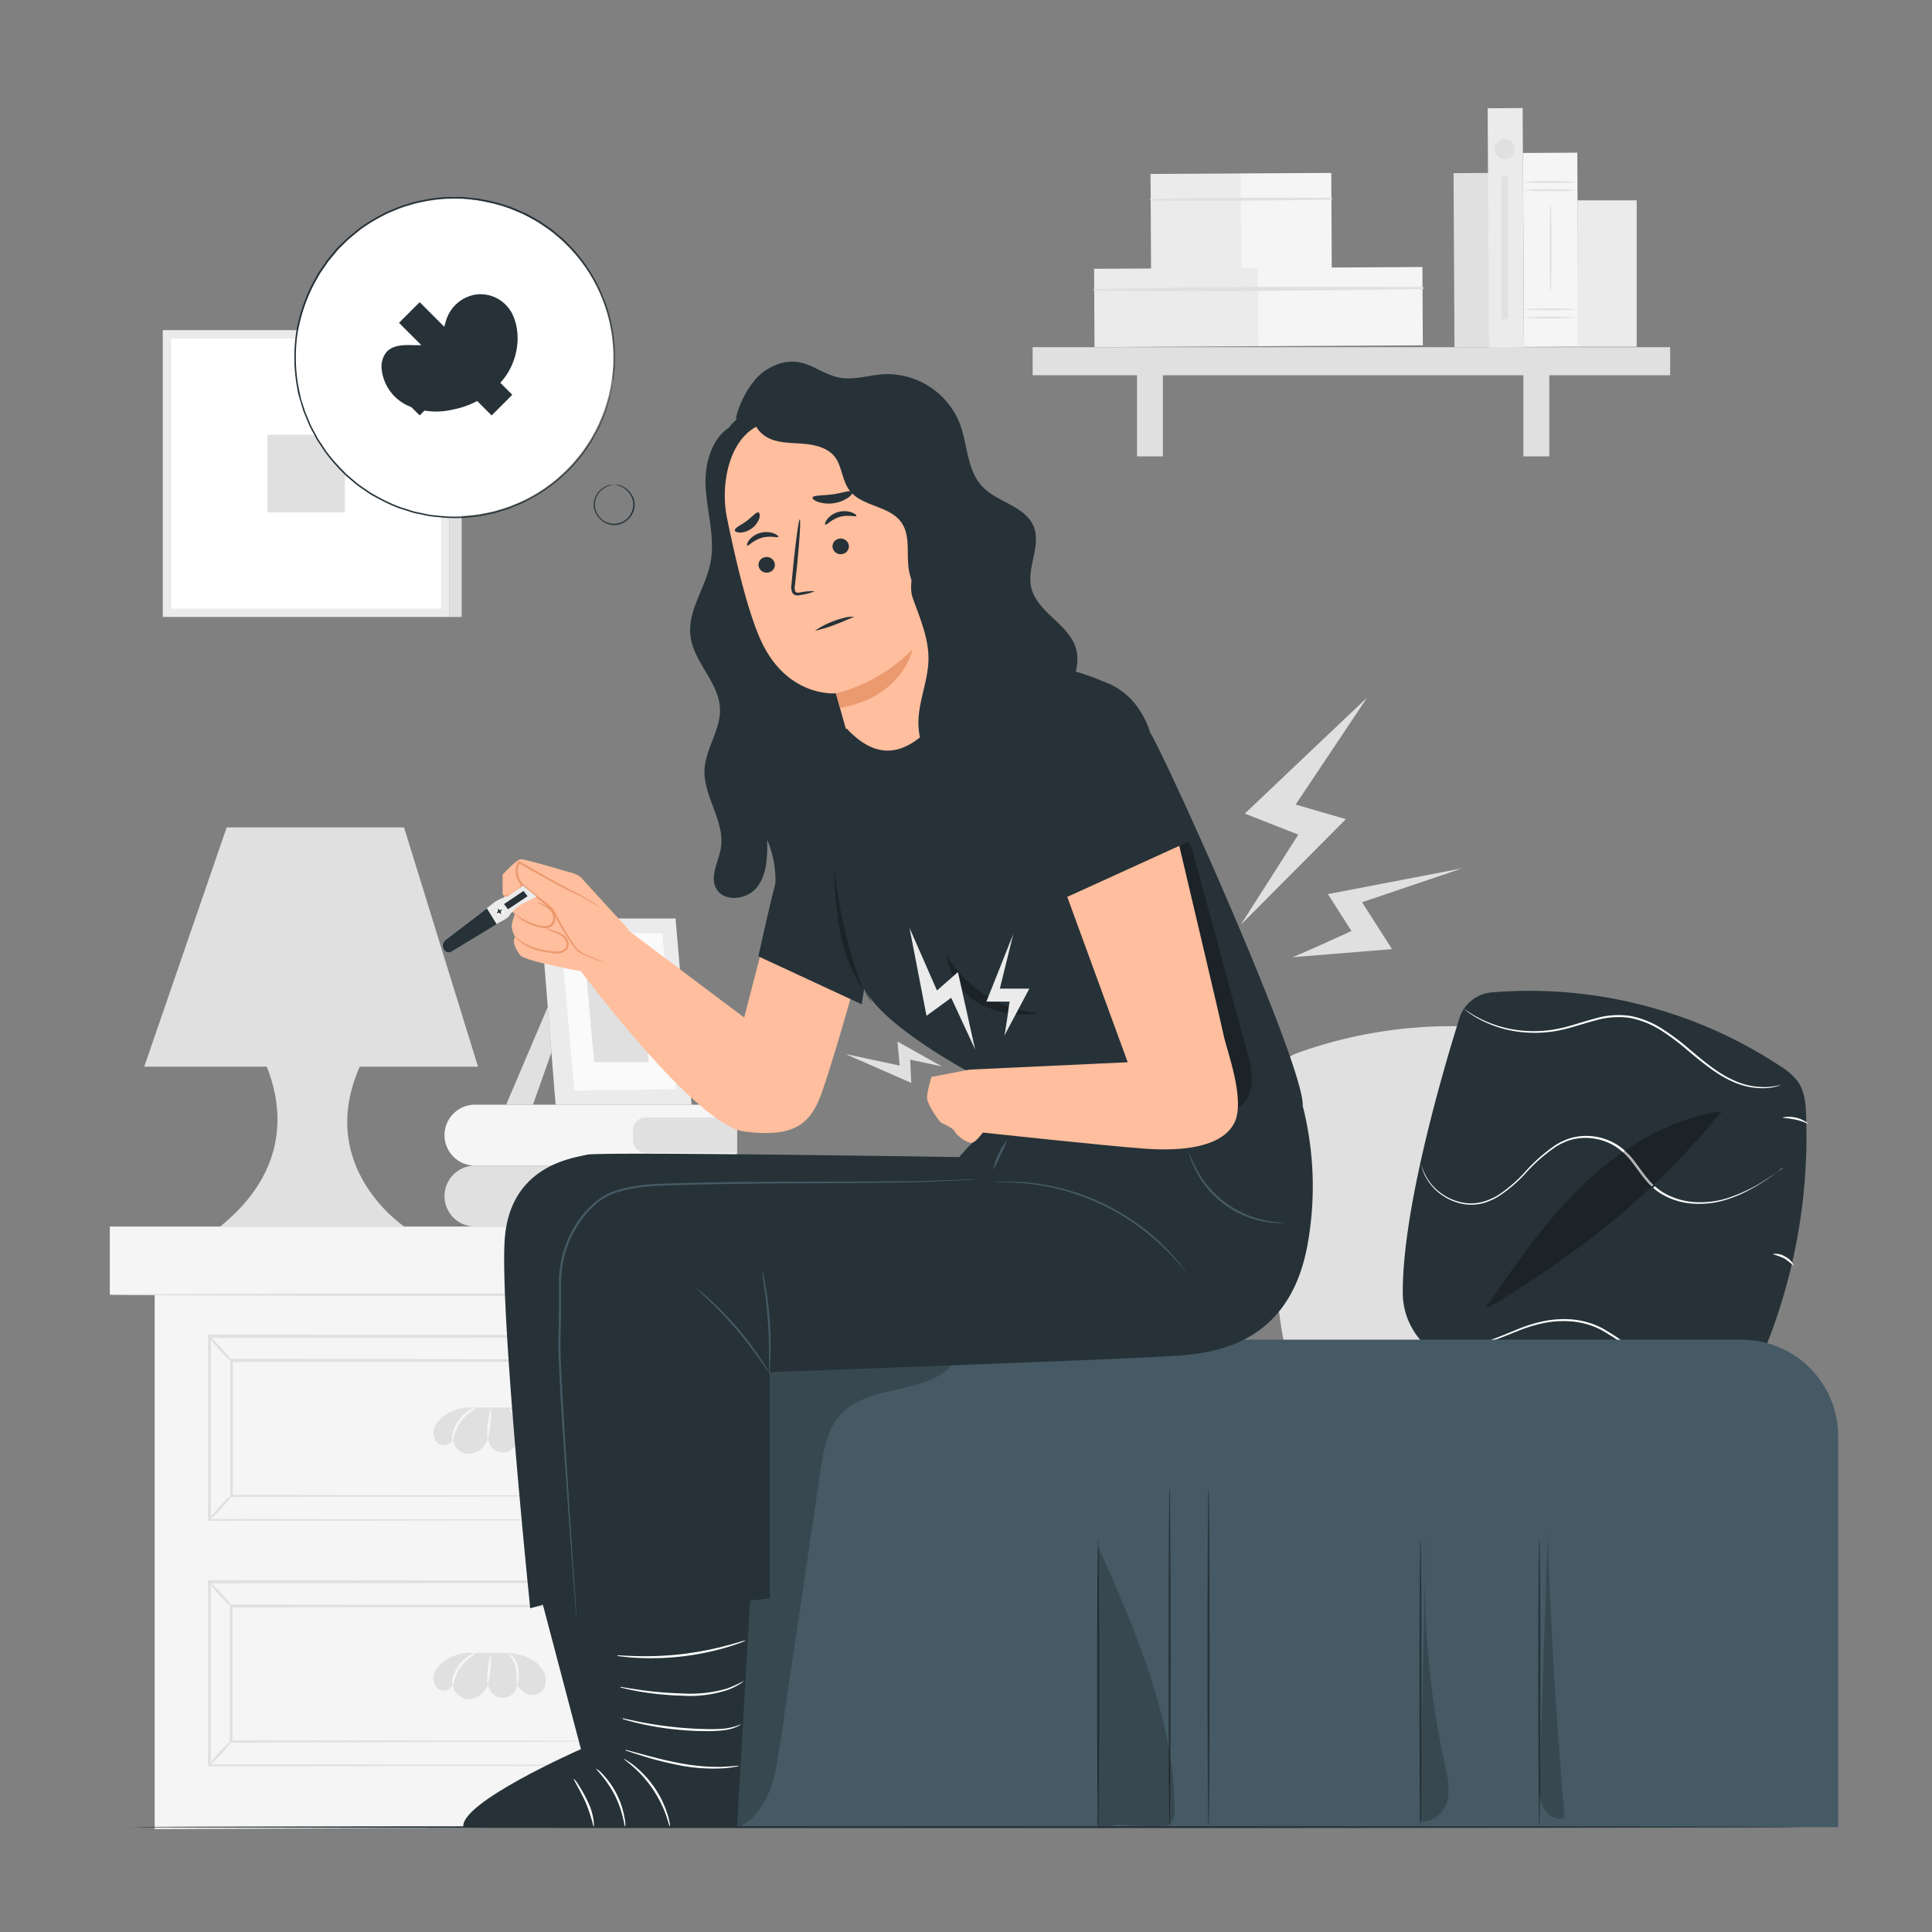 <svg xmlns="http://www.w3.org/2000/svg" viewBox="0 0 500 500"><rect x="0" y="0" width="500" height="500" fill="#808080" stroke="none"/><g id="freepik--background-complete--inject-74"><path d="M322.15,210.56C322.46,210.7,336,216,336,216l-14.9,23.34L348.31,212l-13-3.78,18.51-27.7Z" style="fill:#e0e0e0"></path><path d="M334.25,247.75c.05.31,15.51-6.81,15.51-6.81l-6.1-9.55,34.73-6.66L352.5,233.5l7.75,12.13Z" style="fill:#e0e0e0"></path><rect x="42.12" y="85.44" width="74.23" height="74.23" style="fill:#ebebeb"></rect><rect x="44.3" y="87.62" width="69.87" height="69.87" style="fill:#fff"></rect><rect x="69.2" y="112.53" width="20.06" height="20.06" style="fill:#e0e0e0"></rect><rect x="116.35" y="85.46" width="3.13" height="74.21" style="fill:#e0e0e0"></rect><path d="M362.41,367.51c17.63-.91,33.21-3.43,48.78-5.95,4.34-.71,9-1.56,12.09-4.7,2.9-2.95,3.79-7.3,4.36-11.4a146.43,146.43,0,0,0-5.13-63.4c-.87-2.8-1.9-5.71-4.1-7.65a16,16,0,0,0-5.61-2.83,118,118,0,0,0-77,.92,9.62,9.62,0,0,0-6.36,8.64c-.61,14.68-1.46,51.69,4.3,72.57a18.63,18.63,0,0,0,17.73,13.65Z" style="fill:#e0e0e0"></path><path d="M190.73,301.66v15.77h-67.8a7.88,7.88,0,0,1-7.89-7.88h0a7.89,7.89,0,0,1,7.89-7.89" style="fill:#e0e0e0"></path><path d="M167.1,305h23.63a0,0,0,0,1,0,0v9.16a0,0,0,0,1,0,0H167.1a3.28,3.28,0,0,1-3.28-3.28v-2.61A3.28,3.28,0,0,1,167.1,305Z" style="fill:#fafafa"></path><path d="M190.73,285.89v15.77h-67.8a7.88,7.88,0,0,1-7.89-7.88h0a7.89,7.89,0,0,1,7.89-7.89Z" style="fill:#f5f5f5"></path><path d="M167.1,289.2h23.63a0,0,0,0,1,0,0v9.16a0,0,0,0,1,0,0H167.1a3.28,3.28,0,0,1-3.28-3.28v-2.61A3.28,3.28,0,0,1,167.1,289.2Z" style="fill:#e0e0e0"></path><polygon points="141.76 260.6 130.99 285.89 137.93 285.89 142.71 272.38 141.76 260.6" style="fill:#e0e0e0"></polygon><polygon points="174.83 237.71 178.99 285.89 143.79 285.89 139.93 237.71 174.83 237.71" style="fill:#ebebeb"></polygon><polygon points="171.39 241.53 175.04 281.89 148.62 282.24 145.05 241.3 171.39 241.53" style="fill:#fafafa"></polygon><polygon points="165.79 247.12 167.86 274.89 153.77 274.89 151.28 247.12 165.79 247.12" style="fill:#e0e0e0"></polygon><rect x="28.42" y="317.43" width="190.46" height="17.62" style="fill:#f5f5f5"></rect><polygon points="211.29 472.65 40.02 473.36 40.02 335.05 211.29 335.05 211.29 472.65" style="fill:#f5f5f5"></polygon><path d="M218.88,335.05c0,.19-42.64.34-95.22.34s-95.24-.15-95.24-.34,42.63-.34,95.24-.34S218.88,334.86,218.88,335.05Z" style="fill:#e0e0e0"></path><path d="M197.17,393.43s0-.29,0-.84,0-1.37,0-2.43c0-2.15,0-5.3-.05-9.37,0-8.16-.07-20-.12-34.87l.22.23-143,.11h0l.34-.34c0,16.51,0,32.52,0,47.51l-.33-.33,102.3.15,29.89.1,8,0,2.09,0,.72,0s-.22,0-.68,0l-2.05,0-8,0-29.81.09-102.53.15h-.33v-.33c0-15,0-31,0-47.51v-.34h.35l143,.12h.23v.22c-.06,14.92-.1,26.82-.13,35,0,4.05,0,7.17-.05,9.31q0,1.56,0,2.4C197.19,393.17,197.17,393.43,197.17,393.43Z" style="fill:#e0e0e0"></path><path d="M59.81,387.2c.14.13-1,1.55-2.48,3.17s-2.85,2.83-3,2.7,1-1.55,2.49-3.17S59.67,387.07,59.81,387.2Z" style="fill:#e0e0e0"></path><path d="M59.81,352.15c-.14.13-1.52-1.16-3.09-2.88s-2.72-3.21-2.58-3.34,1.52,1.16,3.09,2.88S60,352,59.81,352.15Z" style="fill:#e0e0e0"></path><path d="M197.43,346.07c.14.14-1.23,1.67-3.12,3.3s-3.44,2.9-3.56,2.78,1.22-1.67,3.11-3.3S197.3,346,197.43,346.07Z" style="fill:#e0e0e0"></path><path d="M197.17,393.44c-.13.13-1.67-1.15-3.45-2.87s-3.1-3.23-3-3.36,1.68,1.14,3.45,2.87S197.31,393.3,197.17,393.44Z" style="fill:#e0e0e0"></path><path d="M190.75,387.2s0-.21,0-.62,0-1,0-1.78c0-1.58,0-3.88,0-6.87,0-6-.06-14.74-.11-25.78l.21.21-130.93.13h0l.34-.34c0,12.05,0,23.8,0,35.05l-.33-.33,93.43.15,27.5.09,7.41.05,1.93,0,.67,0s-.21,0-.63,0l-1.89,0-7.34,0-27.42.09-93.66.16h-.34v-.34c0-11.25,0-23,0-35.05v-.34h.36l130.93.13H191v.21c0,11.09-.08,19.87-.11,25.9,0,3,0,5.26-.05,6.83,0,.75,0,1.33,0,1.75S190.75,387.2,190.75,387.2Z" style="fill:#e0e0e0"></path><path d="M138.25,366.41a14,14,0,0,0-3.52-1.6,11.33,11.33,0,0,0-3.47-.54h-9.64a11.11,11.11,0,0,0-7.68,3,6.61,6.61,0,0,0-1.15,1.39,4,4,0,0,0,.38,4.71c1.24,1.16,3.77.6,4-1.09a4.18,4.18,0,0,0,4.44,3.94,5.63,5.63,0,0,0,4.74-4.11,3.76,3.76,0,0,0,7.48.57c1.19,1.55,2.95,3,5,2.34a3.6,3.6,0,0,0,2.31-2.58C141.7,370,140.2,367.72,138.25,366.41Z" style="fill:#e0e0e0"></path><path d="M123.34,364.23c.1.18-2.22,1.19-4,3.62s-2,4.92-2.23,4.88-.14-.64,0-1.64a9.66,9.66,0,0,1,4.59-6.31C122.68,364.29,123.31,364.15,123.34,364.23Z" style="fill:#f5f5f5"></path><path d="M127,364.63c.19,0,.16,1.74-.06,3.83s-.55,3.77-.74,3.76-.16-1.73.06-3.83S126.84,364.6,127,364.63Z" style="fill:#f5f5f5"></path><path d="M131.68,364.52c0-.07.54.13,1.12.76a6.09,6.09,0,0,1,1.35,3,10.77,10.77,0,0,1,0,3.21c-.11.81-.24,1.3-.34,1.29s-.13-.51-.14-1.31a20.14,20.14,0,0,0-.21-3.07,7.36,7.36,0,0,0-1.07-2.79C132,364.93,131.62,364.6,131.68,364.52Z" style="fill:#f5f5f5"></path><path d="M197.17,456.93s0-.29,0-.84,0-1.38,0-2.44c0-2.15,0-5.29-.05-9.37,0-8.15-.07-20-.12-34.87l.22.23-143,.12h0l.34-.35c0,16.51,0,32.53,0,47.52l-.33-.33,102.3.15,29.89.09,8,.05,2.09,0c.47,0,.72,0,.72,0l-.68,0-2.05,0-8,0-29.81.1-102.53.15h-.33v-.33c0-15,0-31,0-47.52v-.34h.35l143,.12h.23v.22c-.06,14.93-.1,26.82-.13,35,0,4.05,0,7.18-.05,9.32,0,1,0,1.83,0,2.39S197.17,456.93,197.17,456.93Z" style="fill:#e0e0e0"></path><path d="M59.81,450.69c.14.13-1,1.55-2.48,3.17s-2.85,2.83-3,2.7,1-1.55,2.49-3.17S59.67,450.57,59.81,450.69Z" style="fill:#e0e0e0"></path><path d="M59.81,415.65c-.14.13-1.52-1.16-3.09-2.88s-2.72-3.22-2.58-3.34,1.52,1.16,3.09,2.88S60,415.52,59.81,415.65Z" style="fill:#e0e0e0"></path><path d="M197.43,409.56c.14.14-1.23,1.68-3.12,3.3a19.94,19.94,0,0,1-3.56,2.79c-.15-.14,1.22-1.68,3.11-3.3S197.3,409.44,197.43,409.56Z" style="fill:#e0e0e0"></path><path d="M197.17,456.93c-.13.14-1.67-1.15-3.45-2.87s-3.1-3.22-3-3.36,1.68,1.15,3.45,2.87S197.31,456.8,197.17,456.93Z" style="fill:#e0e0e0"></path><path d="M190.75,450.7s0-.22,0-.62,0-1,0-1.78c0-1.59,0-3.89,0-6.88,0-6-.06-14.73-.11-25.77l.21.2L59.82,416h0l.34-.34c0,12,0,23.79,0,35.05l-.33-.34,93.43.15,27.5.1,7.41,0,1.93,0,.67,0-.63,0-1.89,0-7.34,0-27.42.1L59.81,451h-.34v-.33c0-11.26,0-23,0-35.05v-.35h.36l130.93.14H191v.21c0,11.09-.08,19.87-.11,25.9q0,4.45-.05,6.83c0,.75,0,1.33,0,1.74S190.75,450.7,190.75,450.7Z" style="fill:#e0e0e0"></path><path d="M138.25,429.9a14,14,0,0,0-3.52-1.59,11,11,0,0,0-3.47-.54h-9.64a11.1,11.1,0,0,0-7.68,3,6.61,6.61,0,0,0-1.15,1.39,4,4,0,0,0,.38,4.72c1.24,1.16,3.77.59,4-1.09a4.18,4.18,0,0,0,4.44,3.94,5.64,5.64,0,0,0,4.74-4.12,3.76,3.76,0,0,0,7.48.57c1.19,1.55,2.95,3,5,2.34a3.57,3.57,0,0,0,2.31-2.57C141.7,433.46,140.2,431.21,138.25,429.9Z" style="fill:#e0e0e0"></path><path d="M123.34,427.72c.1.19-2.22,1.19-4,3.63s-2,4.91-2.23,4.88a3.06,3.06,0,0,1,0-1.65,9.46,9.46,0,0,1,1.63-3.64,9.33,9.33,0,0,1,3-2.66C122.68,427.78,123.31,427.64,123.34,427.72Z" style="fill:#f5f5f5"></path><path d="M127,428.12c.19,0,.16,1.75-.06,3.83s-.55,3.77-.74,3.76-.16-1.72.06-3.83S126.84,428.09,127,428.12Z" style="fill:#f5f5f5"></path><path d="M131.68,428c0-.07.54.13,1.12.77a6,6,0,0,1,1.35,3,10.83,10.83,0,0,1,0,3.22c-.11.81-.24,1.29-.34,1.29s-.13-.52-.14-1.32a20.3,20.3,0,0,0-.21-3.07,7.42,7.42,0,0,0-1.07-2.79C132,428.43,131.62,428.1,131.68,428Z" style="fill:#f5f5f5"></path><polygon points="37.33 276.05 123.71 276.05 104.57 214.14 58.66 214.14 37.33 276.05" style="fill:#e0e0e0"></polygon><path d="M63.77,266.53s22,27.6-6.79,50.9h47.64s-28.74-19.07-6-50.9Z" style="fill:#e0e0e0"></path><rect x="376.3" y="44.81" width="9.05" height="45.04" transform="translate(-0.36 2.04) rotate(-0.31)" style="fill:#e0e0e0"></rect><rect x="297.82" y="44.97" width="23.44" height="24.87" transform="translate(-0.3 1.66) rotate(-0.31)" style="fill:#ebebeb"></rect><rect x="321.15" y="44.84" width="23.44" height="24.87" transform="translate(-0.3 1.78) rotate(-0.31)" style="fill:#f5f5f5"></rect><path d="M297.8,51.9c15.57.13,31.19,0,46.76-.22a.25.25,0,0,0,0-.5c-15.58-.08-31.19,0-46.77.29a.22.22,0,0,0,0,.43Z" style="fill:#e0e0e0"></path><rect x="283.2" y="69.47" width="42.59" height="20.26" transform="translate(-0.42 1.63) rotate(-0.31)" style="fill:#ebebeb"></rect><rect x="325.58" y="69.24" width="42.59" height="20.26" transform="translate(-0.42 1.86) rotate(-0.31)" style="fill:#f5f5f5"></rect><path d="M283.17,75.22c28.3.32,56.69,0,85-.42a.25.25,0,0,0,0-.5c-28.29-.15-56.68-.13-85,.49a.22.22,0,0,0,0,.43Z" style="fill:#e0e0e0"></path><rect x="267.25" y="89.85" width="164.99" height="7.26" style="fill:#e0e0e0"></rect><rect x="294.26" y="93.34" width="6.7" height="24.77" style="fill:#e0e0e0"></rect><rect x="394.25" y="93.34" width="6.7" height="24.77" style="fill:#e0e0e0"></rect><rect x="385.17" y="28.01" width="9.05" height="61.95" transform="translate(-0.31 2.09) rotate(-0.31)" style="fill:#ebebeb"></rect><rect x="394.27" y="39.56" width="14.06" height="50.2" transform="translate(-0.34 2.16) rotate(-0.31)" style="fill:#f5f5f5"></rect><path d="M408.11,49.19a49.33,49.33,0,0,1-7,.25,49.41,49.41,0,0,1-7-.25,103.23,103.23,0,0,1,14.07,0Z" style="fill:#e0e0e0"></path><path d="M408.11,47.08a49.33,49.33,0,0,1-7,.25,49.41,49.41,0,0,1-7-.25,103.23,103.23,0,0,1,14.07,0Z" style="fill:#e0e0e0"></path><path d="M408.11,82.17a103.23,103.23,0,0,1-14.07,0,103.23,103.23,0,0,1,14.07,0Z" style="fill:#e0e0e0"></path><path d="M408.11,80.06a103.23,103.23,0,0,1-14.07,0,103.23,103.23,0,0,1,14.07,0Z" style="fill:#e0e0e0"></path><path d="M401.3,75.46c-.13,0-.24-5.07-.24-11.31s.11-11.31.24-11.31.25,5.06.25,11.31S401.44,75.46,401.3,75.46Z" style="fill:#e0e0e0"></path><rect x="408.26" y="51.85" width="15.31" height="37.89" style="fill:#ebebeb"></rect><path d="M392,38.57a2.6,2.6,0,1,1-2.6-2.6A2.6,2.6,0,0,1,392,38.57Z" style="fill:#e0e0e0"></path><rect x="388.6" y="45.72" width="1.61" height="36.85" style="fill:#e0e0e0"></rect></g><g id="freepik--Bed--inject-74"><path d="M387.23,355.5c17.26,3.69,33,5.29,48.66,6.89,4.37.45,9.09.82,12.88-1.4,3.58-2.1,5.56-6.08,7.17-9.89a146.42,146.42,0,0,0,11.47-62.56c-.11-2.93-.36-6-2-8.45a16,16,0,0,0-4.7-4.19,118,118,0,0,0-74.64-19.07,9.63,9.63,0,0,0-8.38,6.7c-4.4,14-14.8,49.55-14.65,71.21a18.64,18.64,0,0,0,13.59,17.77Z" style="fill:#263238"></path><path d="M460.85,277.73a2.29,2.29,0,0,1,.06.42c0,.3.07.71.13,1.24.1,1.09.26,2.69.37,4.77a158.84,158.84,0,0,1,.1,17.61,166.83,166.83,0,0,1-3.28,25.92c-1,4.81-2.24,9.83-3.81,15-.83,2.54-1.56,5.16-2.66,7.73a12.76,12.76,0,0,1-5.35,6.48,19,19,0,0,1-8.21,2c-1.39.09-2.76.09-4.12.1s-2.71,0-4.05,0c-5.36-.07-10.52-.38-15.41-.92a167,167,0,0,1-25.68-4.82,154.89,154.89,0,0,1-16.72-5.52c-2-.74-3.42-1.39-4.43-1.82l-1.14-.5a2,2,0,0,1-.38-.19l.4.14,1.16.45c1,.4,2.51,1,4.46,1.73A164,164,0,0,0,389,352.86a167.81,167.81,0,0,0,25.63,4.7c4.87.53,10,.82,15.36.89,1.34,0,2.69,0,4,0s2.73,0,4.1-.11a18.43,18.43,0,0,0,8-1.93,12.3,12.3,0,0,0,5.14-6.23c1.07-2.52,1.81-5.15,2.64-7.68,1.57-5.11,2.82-10.11,3.83-14.91a169.38,169.38,0,0,0,3.38-25.84,172.21,172.21,0,0,0,.07-17.58c-.08-2.07-.21-3.68-.28-4.78,0-.52-.05-.93-.07-1.24A3.31,3.31,0,0,1,460.85,277.73Z" style="fill:#263238"></path><path d="M461.28,302.25a1.19,1.19,0,0,1-.22.2l-.67.52c-.6.45-1.48,1.12-2.66,1.92a48,48,0,0,1-4.41,2.74,34.16,34.16,0,0,1-6.3,2.76,23.28,23.28,0,0,1-8.26,1.14,18.34,18.34,0,0,1-9.15-2.76,16.81,16.81,0,0,1-3.85-3.51c-1.13-1.37-2.14-2.86-3.26-4.3a17.76,17.76,0,0,0-3.87-3.87,14,14,0,0,0-5.13-2.25,14.35,14.35,0,0,0-5.61-.15,12.73,12.73,0,0,0-2.65.75L404,296l-1.18.66a42.42,42.42,0,0,0-7.89,6.87,36.3,36.3,0,0,1-7.29,6.2l-1,.56-1,.45a15.67,15.67,0,0,1-2,.69,12.65,12.65,0,0,1-4,.3,13.85,13.85,0,0,1-6.43-2.42,13.44,13.44,0,0,1-3.64-3.7,14.83,14.83,0,0,1-.94-1.65c-.19-.52-.38-.94-.49-1.3s-.16-.62-.21-.83a1,1,0,0,1-.06-.29,14.36,14.36,0,0,0,1.87,4,13.93,13.93,0,0,0,9.94,5.86,12.08,12.08,0,0,0,3.89-.32,14.88,14.88,0,0,0,2-.69l1-.44,1-.55a36.52,36.52,0,0,0,7.17-6.17,42.32,42.32,0,0,1,8-7l1.21-.69,1.3-.57a12.75,12.75,0,0,1,2.75-.78,14.93,14.93,0,0,1,5.8.15,14.63,14.63,0,0,1,5.32,2.33,18.59,18.59,0,0,1,4,4c1.12,1.46,2.13,2.94,3.24,4.29a16.28,16.28,0,0,0,3.72,3.43,18,18,0,0,0,8.91,2.73,23.4,23.4,0,0,0,8.13-1.06,42.6,42.6,0,0,0,10.71-5.32c1.19-.77,2.09-1.41,2.71-1.83l.7-.48Z" style="fill:#fff"></path><path d="M464.25,327.61a21.45,21.45,0,0,0-2.5-1.94,22.38,22.38,0,0,0-3-1.1,4.36,4.36,0,0,1,3.23.64A4.43,4.43,0,0,1,464.25,327.61Z" style="fill:#fff"></path><path d="M451.89,348.45a6.56,6.56,0,0,1-.64.53l-.81.6-1.17.74a24.61,24.61,0,0,1-8.25,3,25.7,25.7,0,0,1-12.95-1,28.64,28.64,0,0,1-6.81-3.64,71.53,71.53,0,0,0-6.88-4.5,20.26,20.26,0,0,0-7.79-2.21,26.21,26.21,0,0,0-7.57.54,40.28,40.28,0,0,0-6.58,2.1c-2,.8-3.9,1.59-5.67,2.19a22.06,22.06,0,0,1-8.65,1.42,10.34,10.34,0,0,1-3.17-.63,19.49,19.49,0,0,0,3.18.43,22.7,22.7,0,0,0,8.52-1.57c1.74-.62,3.6-1.42,5.63-2.24a39.77,39.77,0,0,1,6.64-2.17,26.39,26.39,0,0,1,7.71-.58,20.75,20.75,0,0,1,8,2.26,66.87,66.87,0,0,1,6.93,4.54,28,28,0,0,0,6.69,3.61A25.57,25.57,0,0,0,441,353a25.19,25.19,0,0,0,8.2-2.85l1.19-.69.84-.56A4.71,4.71,0,0,1,451.89,348.45Z" style="fill:#fff"></path><path d="M461,280.7l-.21.1-.64.24a12.81,12.81,0,0,1-2.55.53,18.47,18.47,0,0,1-9.36-1.73c-3.76-1.63-7.55-4.71-11.62-8.13a61.64,61.64,0,0,0-6.68-5,23.05,23.05,0,0,0-8.19-3.29,21.08,21.08,0,0,0-8.79.65c-2.79.72-5.44,1.65-8.05,2.28a32,32,0,0,1-14.15.29,29.41,29.41,0,0,1-8.92-3.43,24,24,0,0,1-2.16-1.46l-.53-.42c-.12-.09-.18-.14-.17-.15s.07,0,.2.11l.57.38c.48.34,1.22.8,2.19,1.36a30.32,30.32,0,0,0,8.9,3.25,32.14,32.14,0,0,0,13.95-.39c2.58-.64,5.22-1.58,8.05-2.31a21.27,21.27,0,0,1,9-.67,23.38,23.38,0,0,1,8.38,3.37,59.85,59.85,0,0,1,6.71,5c4.06,3.45,7.8,6.52,11.47,8.16a18.62,18.62,0,0,0,9.19,1.87A18.21,18.21,0,0,0,461,280.7Z" style="fill:#fff"></path><path d="M468,290.77c-.08.13-1.44-.6-3.27-1s-3.38-.42-3.39-.57a8.08,8.08,0,0,1,6.66,1.6Z" style="fill:#fff"></path><path d="M447,362.36a4.46,4.46,0,0,1-1-5c.15,0,0,1.18.25,2.54S447.08,362.27,447,362.36Z" style="fill:#fff"></path><g style="opacity:0.3"><path d="M410.21,306.15c-9.94,9.41-17.79,20.77-25.55,32l-.06.46A201.88,201.88,0,0,0,446,287.53C432.47,289.31,420.15,296.74,410.21,306.15Z"></path></g><path d="M448.61,283.81a4.87,4.87,0,0,1-.46.67c-.34.47-.81,1.09-1.39,1.88s-1.35,1.8-2.26,2.91-1.91,2.42-3.11,3.79c-2.33,2.78-5.22,6-8.56,9.43s-7.18,7.07-11.36,10.7-8.36,6.87-12.21,9.72-7.44,5.27-10.49,7.24-5.55,3.5-7.3,4.52l-2,1.16a3.82,3.82,0,0,1-.73.38,6.28,6.28,0,0,1,.67-.47l2-1.25c1.72-1.06,4.19-2.65,7.21-4.65s6.56-4.46,10.4-7.31,8-6.13,12.15-9.74,8-7.24,11.36-10.63,6.27-6.6,8.63-9.34c1.21-1.35,2.23-2.63,3.16-3.73s1.7-2.07,2.33-2.86l1.47-1.81A4.4,4.4,0,0,1,448.61,283.81Z" style="fill:#263238"></path><path d="M179.72,346.71h271a25,25,0,0,1,25,25V472.85a0,0,0,0,1,0,0H154.75a0,0,0,0,1,0,0V371.68A25,25,0,0,1,179.72,346.71Z" style="fill:#455a64"></path><path d="M284.19,398.31c.15,0,.26,16.68.26,37.24s-.11,37.25-.26,37.25-.26-16.68-.26-37.25S284.05,398.31,284.19,398.31Z" style="fill:#263238"></path><path d="M367.62,398.31c.14,0,.26,16.69.26,37.27s-.12,37.27-.26,37.27-.26-16.69-.26-37.27S367.48,398.31,367.62,398.31Z" style="fill:#263238"></path><path d="M398.38,398.31c.14,0,.26,16.69.26,37.27s-.12,37.27-.26,37.27-.26-16.69-.26-37.27S398.23,398.31,398.38,398.31Z" style="fill:#263238"></path><path d="M302.69,385.16c.14,0,.26,19.67.26,43.92s-.12,43.93-.26,43.93-.26-19.66-.26-43.93S302.54,385.16,302.69,385.16Z" style="fill:#263238"></path><path d="M312.76,385.16c.14,0,.26,19.63.26,43.84s-.12,43.85-.26,43.85-.26-19.63-.26-43.85S312.61,385.16,312.76,385.16Z" style="fill:#263238"></path><g style="opacity:0.2"><path d="M284.19,400.16c.06,22.08,0,47.46,0,69,0,1-.67,3,0,3.68s4-.72,5-.65l9.44.6c1.47.1,3.12.13,4.2-.87s1.16-2.62,1.15-4.07c-.16-22.73-10.46-46.95-19.83-67.65"></path></g><g style="opacity:0.2"><path d="M369,398.57q-.8,36.33-1.61,72.66c3.12.81,6.26-1.93,7.12-5s.11-6.4-.58-9.55a221.74,221.74,0,0,1-4.91-57.16"></path></g><g style="opacity:0.2"><path d="M400.45,395.12q1.23,37.77,4.48,75.42c-2.2.75-4.64-.84-5.64-2.93s-1-4.51-.88-6.83l2.1-62.26"></path></g><g style="opacity:0.2"><path d="M205.51,348.25c-2.88-.13-6-.18-8.38,1.4-3,2-4,5.82-4.76,9.34A369.75,369.75,0,0,0,186,467.8l4.79,5.3c3.81-1.71,6.55-5.25,8.16-9.1s2.24-8,2.85-12.15l10.53-71.12c.79-5.33,1.76-11,5.5-14.92,7.7-8,23.35-4.57,29.48-13.81Q226.5,349.21,205.51,348.25Z"></path></g></g><g id="freepik--Character--inject-74"><path d="M222.44,220.22q-1.42-32.79-5.94-65.36l-25.38-45.29c-6.39,1.85-8.87,9.73-8.51,16.37s2.54,13.3,1.23,19.82-6,12.38-5.13,18.92c.85,6.75,7.36,11.92,7.62,18.72.2,5.43-3.7,10.28-4,15.71-.35,7,5.35,13.44,4.23,20.35-.58,3.51-2.87,7.17-1.27,10.36,1.91,3.79,8.08,3.1,10.67-.26s2.65-8,2.59-12.22a27.37,27.37,0,0,1,1.95,14c3.61-.62,7.29.27,11,.39s7.79-.82,9.73-3.92C222.61,225.64,222.55,222.84,222.44,220.22Z" style="fill:#263238"></path><path d="M276.08,186.49c-1.14-6.15,4-12.3,2.46-18.36-1.66-6.55-10.23-9.58-11.68-16.18-1.13-5.18,2.65-10.78.65-15.7-2.15-5.27-9.32-6.18-13.25-10.3-4.06-4.27-3.82-10.94-5.91-16.45a20.24,20.24,0,0,0-19.56-12.66c-3.92.23-7.83,1.63-11.67.86s-6.89-3.45-10.66-4-7.89,1.23-10.61,4.08a24.29,24.29,0,0,0-5.38,10.39l.25.3c-6,5.11-6.45,14.12-6,22a138.9,138.9,0,0,0,4.7,30.56A50.94,50.94,0,0,0,196,175.89c2.67,3.88,6.11,7.17,8.75,11.06,7.32,10.77,7.66,24.66,7.75,37.68l65.08-6.34c-1.48-2.63-.31-5.95,1.24-8.53s3.54-5.12,3.73-8.13C282.88,196.08,277.1,192,276.08,186.49Z" style="fill:#263238"></path><path d="M188.14,134c-2-9.72,1.22-23.14,11-24.7l31.75-.47a5.8,5.8,0,0,1,6.54,4.34L251,183.27c-1.11,1.89-14,24.53-14,24.53l-17.31-16.37-3.36-12s-12.76,1.25-19.56-14C193.42,157.87,190.33,144.78,188.14,134Z" style="fill:#ffbe9d"></path><path d="M196.35,146.61a2.12,2.12,0,0,0,2.52,1.54,2,2,0,0,0,1.61-2.41,2.1,2.1,0,0,0-2.52-1.53A2,2,0,0,0,196.35,146.61Z" style="fill:#263238"></path><path d="M193.38,141.18c.32.2,1.56-1.37,3.76-2s4.11.08,4.28-.25c.08-.15-.31-.56-1.15-.89a5.86,5.86,0,0,0-3.51-.13,5.56,5.56,0,0,0-2.9,1.89C193.32,140.55,193.22,141.09,193.38,141.18Z" style="fill:#263238"></path><path d="M215.51,141.84a2.11,2.11,0,0,0,2.52,1.53,2,2,0,0,0,1.61-2.41,2.11,2.11,0,0,0-2.52-1.53A2,2,0,0,0,215.51,141.84Z" style="fill:#263238"></path><path d="M213.59,135.77c.32.2,1.56-1.37,3.76-2s4.11.08,4.27-.25c.09-.15-.3-.56-1.14-.89a5.86,5.86,0,0,0-3.51-.13,5.56,5.56,0,0,0-2.9,1.89C213.53,135.14,213.43,135.68,213.59,135.77Z" style="fill:#263238"></path><path d="M210.9,153a14.89,14.89,0,0,0-3.75.31c-.57.1-1.13.13-1.33-.23a2.93,2.93,0,0,1-.07-1.76c.16-1.5.33-3.08.51-4.72.67-6.71,1-12.16.72-12.19s-1,5.39-1.7,12.1c-.15,1.65-.3,3.22-.44,4.73a3.39,3.39,0,0,0,.3,2.28,1.47,1.47,0,0,0,1.15.57,4.62,4.62,0,0,0,1-.12A14.74,14.74,0,0,0,210.9,153Z" style="fill:#263238"></path><path d="M216.37,179.45A42,42,0,0,0,236.17,168s-2.44,12.4-18.78,15.19Z" style="fill:#eb996e"></path><path d="M220.6,127.27c-.37-.54-2.5.31-5.17.67s-4.94.19-5.14.82c-.09.3.42.76,1.42,1.13a9,9,0,0,0,7.85-1.14C220.41,128.12,220.77,127.53,220.6,127.27Z" style="fill:#263238"></path><path d="M196.3,132.62c-.62-.19-1.6,1.15-3.13,2.25s-3,1.71-3,2.37c0,.31.52.58,1.37.59a5.36,5.36,0,0,0,3.06-1.11,5.42,5.42,0,0,0,1.92-2.61C196.72,133.29,196.59,132.73,196.3,132.62Z" style="fill:#263238"></path><path d="M240.27,108.27c-2.16-1.89-5.21-2.32-8.07-2.58a156.4,156.4,0,0,0-37.07,1c-.79,2.85,1.51,5.77,4.23,6.9s5.77,1,8.71,1.27,6.1,1,7.94,3.32,1.9,6,3.73,8.58c3.14,4.39,10.41,4,13.53,8.44,2.36,3.34,1.33,7.88,1.89,11.93a14.6,14.6,0,0,0,18.31,12.08L244,116.42C243.34,113.45,242.56,110.28,240.27,108.27Z" style="fill:#263238"></path><path d="M210.9,163.23a21.75,21.75,0,0,1,4.84-2.49,21.36,21.36,0,0,1,2.61-.82,6.87,6.87,0,0,1,2.75-.25,23.79,23.79,0,0,0-2.51,1c-.82.35-1.66.68-2.49,1A32.52,32.52,0,0,1,210.9,163.23Z" style="fill:#263238"></path><path d="M140.42,415l9.93,37.67s-31.84,14-30.41,20.31l62.53-.38-9.9-72.28Z" style="fill:#263238"></path><path d="M147.54,423.8c-.16.09-1.31-2.06-2.1-4.9a19.25,19.25,0,0,1-1.07-5.21,34,34,0,0,1,1.62,5.05C146.78,421.55,147.66,423.73,147.54,423.8Z" style="fill:#263238"></path><path d="M158.32,416.58l3.75,38.54s-33.86,11.34-33.74,17.81l62.42-.22,3.7-64.38Z" style="fill:#263238"></path><path d="M191.05,461.61c0,.1-1.18.05-3,.36a16.9,16.9,0,0,0-11.67,7.91c-1,1.59-1.36,2.71-1.45,2.67s0-.3.19-.81a12.49,12.49,0,0,1,.91-2.07,15.78,15.78,0,0,1,12-8.1,12.4,12.4,0,0,1,2.26-.08A2.08,2.08,0,0,1,191.05,461.61Z" style="fill:#263238"></path><path d="M145.79,473.1c-.18,0-.1-2.59-1.34-5.44s-3.13-4.6-3-4.73a9.41,9.41,0,0,1,3.53,4.51A9.27,9.27,0,0,1,145.79,473.1Z" style="fill:#263238"></path><path d="M166,427.17c-.18,0,0-2.66-.3-5.89s-1-5.77-.89-5.82a15.28,15.28,0,0,1,1.46,5.77A15.64,15.64,0,0,1,166,427.17Z" style="fill:#263238"></path><path d="M175.31,424.32c-.17,0,.27-2.62.07-5.83s-.91-5.73-.74-5.78a17.63,17.63,0,0,1,.67,11.61Z" style="fill:#263238"></path><path d="M185.2,422.6c-.18-.05.77-2.69.46-6.05s-1.64-5.8-1.47-5.87a12.31,12.31,0,0,1,1,11.92Z" style="fill:#263238"></path><path d="M153.74,473.28a46.06,46.06,0,0,0-2.11-6.67c-1.6-3.52-3.33-6.19-3.15-6.29a7.19,7.19,0,0,1,1.26,1.66,31.34,31.34,0,0,1,2.42,4.39A15.06,15.06,0,0,1,153.74,473.28Z" style="fill:#fff"></path><path d="M161.8,472.93c-.19,0-.48-3.91-2.62-8.17s-5.05-6.92-4.9-7.05a8,8,0,0,1,1.92,1.69,21.73,21.73,0,0,1,5.42,11A7.92,7.92,0,0,1,161.8,472.93Z" style="fill:#fff"></path><path d="M173.35,472.71c-.1,0-.37-1.16-1-3a31.07,31.07,0,0,0-3.45-6.75,30.36,30.36,0,0,0-5-5.67c-1.46-1.29-2.46-2-2.41-2.06s.29.11.77.39a18.66,18.66,0,0,1,1.9,1.35,26.24,26.24,0,0,1,8.6,12.61,16.91,16.91,0,0,1,.56,2.27A2.65,2.65,0,0,1,173.35,472.71Z" style="fill:#fff"></path><path d="M191.25,457a4.37,4.37,0,0,1-1.16.28,26.77,26.77,0,0,1-3.24.37,45.24,45.24,0,0,1-10.7-.74,90,90,0,0,1-10.4-2.64c-1.31-.41-2.36-.76-3.08-1a4.68,4.68,0,0,1-1.11-.45,4.69,4.69,0,0,1,1.17.24l3.14.84c2.64.71,6.28,1.71,10.38,2.46a51.77,51.77,0,0,0,10.59.9C189.56,457.15,191.24,456.87,191.25,457Z" style="fill:#fff"></path><path d="M191.8,446.21a3.59,3.59,0,0,1-1.08.66,11.38,11.38,0,0,1-3.33.91,35.92,35.92,0,0,1-5.09.22c-1.91,0-4-.1-6.22-.3a77,77,0,0,1-11.16-1.79c-1.4-.34-2.53-.65-3.3-.89a5.38,5.38,0,0,1-1.19-.44,5,5,0,0,1,1.24.22l3.34.71a101.34,101.34,0,0,0,11.12,1.62c2.19.19,4.28.3,6.18.34a42.48,42.48,0,0,0,5-.09A15.2,15.2,0,0,0,191.8,446.21Z" style="fill:#fff"></path><path d="M192.51,435a4.79,4.79,0,0,1-1,.79,15.81,15.81,0,0,1-3.2,1.57,31.19,31.19,0,0,1-11.61,1.49A79,79,0,0,1,165,437.68c-1.47-.27-2.65-.53-3.47-.74a5,5,0,0,1-1.24-.38,6.4,6.4,0,0,1,1.29.16l3.49.55a99.46,99.46,0,0,0,11.6,1A33.8,33.8,0,0,0,188.14,437,31,31,0,0,0,192.51,435Z" style="fill:#fff"></path><path d="M193,424.56a7.64,7.64,0,0,1-1.24.54c-.8.31-2,.72-3.48,1.17a68.93,68.93,0,0,1-11.86,2.42,69.72,69.72,0,0,1-12.11.33c-1.55-.1-2.79-.22-3.65-.35a6.37,6.37,0,0,1-1.33-.24,6.12,6.12,0,0,1,1.35,0c.86.05,2.11.11,3.65.16a84.67,84.67,0,0,0,12-.49,83.71,83.71,0,0,0,11.82-2.25c1.49-.39,2.69-.74,3.52-1A5.91,5.91,0,0,1,193,424.56Z" style="fill:#fff"></path><path d="M194.45,408.33a6.09,6.09,0,0,1-.67.2l-2,.48-7.41,1.75-25.84,5.92.21-.28c.53,6.16,1.12,12.91,1.74,20,.53,6.23,1,12.22,1.51,17.71l0,.21-.2.07A163.52,163.52,0,0,0,136.39,466c-3,1.67-5.4,3.08-6.68,4.45a4.74,4.74,0,0,0-1.37,2.45,2.25,2.25,0,0,1,.12-.73,4.76,4.76,0,0,1,1.12-1.84c1.26-1.44,3.64-2.91,6.64-4.62a155.55,155.55,0,0,1,25.43-11.9l-.18.28c-.47-5.5-1-11.48-1.54-17.71-.6-7.05-1.18-13.81-1.7-20l0-.23.23,0,25.89-5.72,7.44-1.6,2-.4A4.24,4.24,0,0,1,194.45,408.33Z" style="fill:#263238"></path><path d="M337.13,286.15l-36.95.29,3.71,16.18-56.65.08-68.58,1.15c-20.23,1-27.86,11.84-31.69,24.45l-.08.26c-2.65,8.8,2.33,90.18,2.33,90.18l50-5.05V355.11s90.09-3.32,100.14-3.95,33.67,0,39-28.88A84.55,84.55,0,0,0,337.13,286.15Z" style="fill:#263238"></path><path d="M258.77,288l-1.42,2.71a60.43,60.43,0,0,0-9.11,8.74S155,298,151.86,298.84s-20.14,2.55-21.27,22.37,6.63,95,6.63,95l44-12.15-2.83-87.83,135.05.07,5.25-30.12Z" style="fill:#263238"></path><path d="M253.5,305.22l-.54,0-1.6.1-6.12.3c-2.67.1-5.92.34-9.7.37l-12.86.16c-9.52.08-20.86.07-33.45.25-6.29.11-12.91.21-19.74.54a38,38,0,0,0-10.19,1.77,15.53,15.53,0,0,0-4.59,2.5,25,25,0,0,0-3.73,3.83,27.25,27.25,0,0,0-4.75,9.47,29.23,29.23,0,0,0-.92,5.13c-.17,1.72-.1,3.44-.11,5.16,0,3.43,0,6.8-.11,10.09s0,6.51.14,9.66c.6,12.57,1.42,23.89,2,33.39s1.13,17.17,1.48,22.51c.17,2.64.29,4.7.38,6.12q.06,1,.09,1.59c0,.36,0,.54,0,.54s0-.18-.06-.54-.08-.9-.14-1.59c-.11-1.41-.27-3.47-.48-6.11-.39-5.33-1-13-1.65-22.5s-1.51-20.81-2.14-33.39c-.14-3.15-.22-6.39-.15-9.69s.11-6.65.09-10.08c0-1.7-.07-3.45.1-5.2a30.55,30.55,0,0,1,.94-5.23,27.59,27.59,0,0,1,4.84-9.65,24.73,24.73,0,0,1,3.81-3.91,15.8,15.8,0,0,1,4.75-2.58,37.87,37.87,0,0,1,10.33-1.8c6.86-.32,13.46-.41,19.76-.51,12.6-.15,23.94-.1,33.46-.14l12.85-.08c3.79,0,7-.22,9.7-.28l6.13-.21,1.59,0Z" style="fill:#455a64"></path><path d="M307,329.27a2.57,2.57,0,0,1-.4-.42l-1.06-1.27-.76-.92c-.29-.33-.62-.67-1-1.05-.7-.74-1.45-1.62-2.4-2.49l-1.45-1.39c-.51-.48-1.08-.93-1.65-1.43-1.12-1-2.42-1.95-3.77-3a60.36,60.36,0,0,0-19.8-9.37c-1.65-.39-3.2-.8-4.69-1-.75-.12-1.46-.28-2.15-.37l-2-.23c-1.27-.19-2.43-.21-3.45-.28s-1.89-.09-2.61-.08l-1.65,0a2.39,2.39,0,0,1-.58,0,2.18,2.18,0,0,1,.57-.06l1.66-.08a22.48,22.48,0,0,1,2.62,0c1,0,2.2,0,3.48.2l2,.2c.7.08,1.42.23,2.17.34,1.5.21,3.08.61,4.74,1a58.5,58.5,0,0,1,20,9.44c1.35,1,2.66,2,3.78,3,.56.51,1.13,1,1.63,1.46l1.44,1.43c.94.89,1.67,1.8,2.36,2.56.33.39.65.74.93,1.08l.72.95,1,1.34A2.19,2.19,0,0,1,307,329.27Z" style="fill:#455a64"></path><path d="M260.69,295a27.67,27.67,0,0,1-1.78,3.92,28.45,28.45,0,0,1-1.89,3.85,13.45,13.45,0,0,1,1.42-4.08A13.28,13.28,0,0,1,260.69,295Z" style="fill:#455a64"></path><path d="M332.24,316.47a5.74,5.74,0,0,1-1.29.07,23,23,0,0,1-3.52-.34,24.88,24.88,0,0,1-18.11-13.49,23.14,23.14,0,0,1-1.33-3.27,5.42,5.42,0,0,1-.3-1.26c.1,0,.57,1.76,2,4.37a25.87,25.87,0,0,0,17.85,13.29C330.39,316.43,332.24,316.37,332.24,316.47Z" style="fill:#455a64"></path><path d="M180.28,333.45a4.8,4.8,0,0,1,.92.67c.57.45,1.37,1.13,2.34,2a82.78,82.78,0,0,1,13.25,15.37c.72,1.09,1.28,2,1.64,2.61a4.75,4.75,0,0,1,.53,1,4.61,4.61,0,0,1-.7-.9l-1.77-2.51c-1.51-2.11-3.66-5-6.24-8s-5.1-5.55-7-7.35l-2.22-2.12A4.81,4.81,0,0,1,180.28,333.45Z" style="fill:#455a64"></path><path d="M197.28,329a3.61,3.61,0,0,1,.29,1c.16.67.35,1.64.56,2.84a90.91,90.91,0,0,1,1.24,19c-.06,1.22-.12,2.21-.19,2.89a3.89,3.89,0,0,1-.16,1.05,4.42,4.42,0,0,1,0-1.06c0-.8,0-1.76,0-2.88,0-2.44,0-5.8-.27-9.51s-.63-7-1-9.46c-.16-1.11-.29-2.06-.4-2.85A4.67,4.67,0,0,1,197.28,329Z" style="fill:#455a64"></path><path d="M207.37,206.34l-14.78,57-30.93-23.25-11.31,11.27s29.61,39.8,42.24,41.47,16.57-2,19.17-7.74c2.7-6,11.26-36.92,11.26-36.92Z" style="fill:#ffbe9d"></path><path d="M130.07,226.37s3.6-3.93,4.69-4,12.31,3.27,12.31,3.27,2.52.5,3.52,1.68,12.07,13.2,12.07,13.2l-12.31,10.83s-14.41-2.6-15.67-4.1-2.26-3.94-1.34-4.69c0,0-1.17-2.1-.84-3.52a25.32,25.32,0,0,1,.76-2.56s-2.18-1.54-2.27-2.63a4.36,4.36,0,0,0-.41-1.68l-.51-.83Z" style="fill:#ffbe9d"></path><path d="M156.7,249.11a3.39,3.39,0,0,1-.6-.14c-.39-.11-1-.28-1.7-.53s-1.62-.57-2.63-1c-.5-.23-1-.49-1.58-.81a5.21,5.21,0,0,1-1.51-1.32,68.78,68.78,0,0,1-5.07-8.28l-.69-1.19a3.6,3.6,0,0,0-.88-1c-.71-.61-1.49-1.2-2.27-1.81a58.88,58.88,0,0,1-4.78-3.9,5,5,0,0,1-.85-6.13l.12-.18.21.11c6,3.39,11.18,6.49,15.1,8.3,1.9,1.05,3.35,2,4.35,2.61l1.14.75a2,2,0,0,1,.38.29,2,2,0,0,1-.43-.21l-1.18-.68c-1-.58-2.51-1.47-4.41-2.46-4-1.73-9.19-4.79-15.2-8.15l.33-.07a4,4,0,0,0-.55,2.78,4.87,4.87,0,0,0,1.36,2.67,57.93,57.93,0,0,0,4.72,3.87c.79.61,1.56,1.2,2.29,1.84.18.16.35.33.53.51a3.13,3.13,0,0,1,.44.61l.69,1.21a73.92,73.92,0,0,0,4.93,8.28,7.52,7.52,0,0,0,2.93,2.09c1,.47,1.86.81,2.58,1.09l1.66.62A2.38,2.38,0,0,1,156.7,249.11Z" style="fill:#eb996e"></path><path d="M135.09,228.72c.07,0,0,.39-.19.94a4.5,4.5,0,0,1-1.36,1.88,2.85,2.85,0,0,1-2.29.54c-.62-.16-.87-.49-.82-.53s.35.12.88.16a2.86,2.86,0,0,0,1.91-.58,5.47,5.47,0,0,0,1.34-1.64C134.85,229,135,228.7,135.09,228.72Z" style="fill:#eb996e"></path><path d="M139,233.56a2.11,2.11,0,0,1,.74.16,8.39,8.39,0,0,1,1.88.82,4.15,4.15,0,0,1,2,2.4,2.85,2.85,0,0,1-.17,1.9,2.28,2.28,0,0,1-1.61,1.29,4.93,4.93,0,0,1-2-.07,13.72,13.72,0,0,1-1.74-.49,13,13,0,0,1-2.74-1.33A11,11,0,0,1,133.7,237c-.36-.33-.53-.54-.5-.56s.84.65,2.31,1.49a14.81,14.81,0,0,0,4.4,1.63,4.46,4.46,0,0,0,1.78.06,2.06,2.06,0,0,0,1.44-2.56,3.93,3.93,0,0,0-1.68-2.21,10.88,10.88,0,0,0-1.77-.94A2.61,2.61,0,0,1,139,233.56Z" style="fill:#eb996e"></path><path d="M141.43,240.15a8.67,8.67,0,0,1,.84.36c.53.23,1.34.45,2.34.84a5.71,5.71,0,0,1,1.53.9,3,3,0,0,1,1,1.81,2.1,2.1,0,0,1-.89,2.13,3.7,3.7,0,0,1-2.4.55,28,28,0,0,1-4.51-.73,13.25,13.25,0,0,1-3.46-1.41,9.31,9.31,0,0,1-2-1.56,2.55,2.55,0,0,1-.55-.74,16.33,16.33,0,0,0,2.71,2,19.88,19.88,0,0,0,7.81,1.94,3.26,3.26,0,0,0,2.08-.44,1.65,1.65,0,0,0,.71-1.65,3.47,3.47,0,0,0-2.25-2.44c-.94-.42-1.76-.7-2.28-1S141.41,240.18,141.43,240.15Z" style="fill:#eb996e"></path><path d="M135.34,229.21s-3.29,2.45-3.9,2.72a11.14,11.14,0,0,0-3.65,1.69c-1,.87-9.32,7.18-12.58,9.64a1.92,1.92,0,0,0-.42,2.46h0a1.4,1.4,0,0,0,2,.57c3.08-1.86,11.07-6.69,11.68-7.12s2.71-1.29,3.26-2.1A10.32,10.32,0,0,1,135,234c1.33-.62,3.87-1.95,3.87-1.95Z" style="fill:#ebebeb"></path><path d="M126,235.08s-7.48,5.72-10.74,8.18a1.92,1.92,0,0,0-.42,2.46,1.4,1.4,0,0,0,2,.57c3.08-1.86,11.07-6.69,11.68-7.12Z" style="fill:#263238"></path><polygon points="130.43 233.97 131.47 235.32 136.54 231.93 135.49 230.58 130.43 233.97" style="fill:#263238"></polygon><path d="M297.58,189.41a19.87,19.87,0,0,0-9.37-11.71c-9.51-5.45-33.64-9.2-33.64-9.2-10.76,18.2-21.65,34.91-35.49,20l-11.59,13.69-.62,1.32c-.42,1.65-4,17-5.9,24-2,7.43-4.69,20-4.69,20L223,259.9l.7-4.36s0,.09.05.12C227.48,264.75,250,277,250,277l4.59,11,82.56-1.83C337.54,275.83,303,198.67,297.58,189.41Z" style="fill:#263238"></path><g style="opacity:0.3"><path d="M322.7,272.07q-7-25.95-14.09-51.91a3.45,3.45,0,0,0-1-1.93c-1-.73-2.31-.29-3.41.17l-16.59,7c11.09,18.67,15.91,40.88,29.16,58.08l3.35,3.42c2.39-1.31,3.65-4.1,3.84-6.81A24.22,24.22,0,0,0,322.7,272.07Z"></path></g><path d="M214.14,217.14a11.75,11.75,0,0,1,.5,1.66c.28,1.07.65,2.64,1.06,4.59.85,3.89,1.8,9.3,3.05,15.22.64,3,1.33,5.77,2,8.29s1.45,4.77,2.19,6.6c.34.94.71,1.75,1,2.47s.59,1.34.85,1.83a10.79,10.79,0,0,1,.73,1.57,11.75,11.75,0,0,1-.91-1.47,19.42,19.42,0,0,1-.93-1.8c-.35-.72-.74-1.53-1.11-2.46a69.16,69.16,0,0,1-2.32-6.6c-.72-2.54-1.43-5.35-2.07-8.32-1.25-5.94-2.15-11.36-2.9-15.26-.36-2-.67-3.53-.9-4.62A9.61,9.61,0,0,1,214.14,217.14Z" style="fill:#263238"></path><path d="M269.61,262.18a5.6,5.6,0,0,1-1.26,0,12.59,12.59,0,0,1-1.47-.11c-.57-.08-1.22-.13-1.93-.29a28.45,28.45,0,0,1-4.9-1.39,31.66,31.66,0,0,1-5.55-2.83,32.26,32.26,0,0,1-4.84-3.93,28.19,28.19,0,0,1-3.26-3.92c-.43-.58-.74-1.16-1-1.65a10.88,10.88,0,0,1-.7-1.3,6.54,6.54,0,0,1-.5-1.15c.1,0,.86,1.57,2.54,3.89A31.43,31.43,0,0,0,250,253.3a34.23,34.23,0,0,0,4.79,3.84,33.4,33.4,0,0,0,5.45,2.82,30.27,30.27,0,0,0,4.79,1.48C267.82,262,269.62,262.08,269.61,262.18Z" style="fill:#263238"></path><g style="opacity:0.3"><path d="M244.92,247.08a17.67,17.67,0,0,0,8.74,12.78,24.33,24.33,0,0,0,15.19,2.37A31,31,0,0,1,244.92,247.08Z"></path></g><g style="opacity:0.3"><path d="M223.5,256.43a41.08,41.08,0,0,1-6.17-15.65,101.29,101.29,0,0,1-1.45-16.87,122.89,122.89,0,0,0,7.47,32.25"></path></g><path d="M276.13,231.91l15.72,43-40.92,1.9-9.86,1.89s-1.32,4.17-1.13,5.69,3,5.87,3.79,6.25,3,1.33,3.41,2.27,3.22,3,4.35,2.85,2.85-2.66,2.85-2.66,31.45,3.41,41.87,4.17,19.9-.57,23.12-6.44-1.87-19-2.66-22.93c-.67-3.34-11.53-49.24-11.53-49.24s-7.38-3.12-17,2.18S276.13,231.91,276.13,231.91Z" style="fill:#ffbe9d"></path><path d="M272.25,177.86c-.71.33-11.77,8.18-9.19,23.91s9.19,31.88,9.19,31.88l34.54-15.73s-10-26.67-10.77-31S286.39,171.18,272.25,177.86Z" style="fill:#263238"></path><path d="M272.25,177.86a2,2,0,0,1,.27-.14l.83-.35,1.35-.57c.55-.19,1.2-.35,1.93-.56a17.4,17.4,0,0,1,5.53-.48,15.79,15.79,0,0,1,7,2.32,17.94,17.94,0,0,1,3.39,2.75,15,15,0,0,1,2.82,3.84c.21.36.34.76.52,1.15s.24.84.34,1.25c.17.81.43,1.64.67,2.47.53,1.68,1.09,3.4,1.7,5.16,2.43,7,5.29,14.83,8.4,23.13l.08.23-.22.09-16.54,7.54-18,8.19-.24.11-.09-.25a179.51,179.51,0,0,1-7.31-22.93,99.43,99.43,0,0,1-2-10.08,25.26,25.26,0,0,1,.31-8.84,23.8,23.8,0,0,1,5.74-11.1,18.83,18.83,0,0,1,2.47-2.29c.3-.24.55-.4.71-.51a1.84,1.84,0,0,1,.27-.13L272,178c-.15.12-.39.29-.68.54a20.48,20.48,0,0,0-2.4,2.34A23.86,23.86,0,0,0,263.38,192a24.89,24.89,0,0,0-.25,8.72,100.88,100.88,0,0,0,2,10,185.64,185.64,0,0,0,7.35,22.84l-.34-.13,18-8.2,16.55-7.53-.13.32c-3.09-8.31-5.93-16.11-8.33-23.17q-.92-2.66-1.68-5.17c-.25-.85-.5-1.68-.67-2.53-.11-.42-.19-.8-.33-1.19a10.93,10.93,0,0,0-.48-1.11,15.26,15.26,0,0,0-2.73-3.76,18,18,0,0,0-3.31-2.72,15.74,15.74,0,0,0-6.88-2.35,17.5,17.5,0,0,0-5.46.4c-.73.19-1.39.34-1.94.51l-1.36.53-.84.31Z" style="fill:#263238"></path><path d="M263.74,176.37c2.27-7.8,1.27-16.27-1.33-24s-6.71-14.79-10.81-21.81l-16.4,4.95c4.46,6.12-.84,14,1,19.19s4.14,10.38,4.09,15.87c-.06,5.64-2.66,11-2.6,16.68.05,3.84,1.33,7.54,2.43,11.21s2.07,7.54,1.46,11.33-3.18,7.51-6.92,8.35a10.92,10.92,0,0,0,20.59-5.7,11.31,11.31,0,0,1,2.27,6.62c2.9-3.76,3.08-8.93,2.52-13.64s-1.76-9.43-1.17-14.14C259.48,186.1,262.27,181.42,263.74,176.37Z" style="fill:#263238"></path><path d="M243.89,276.07c-.07-.14-8.34-1.82-8.34-1.82l.29,6s-17.14-7.49-17-7.47,14,3,14,3l-.58-6.23Z" style="fill:#e0e0e0"></path><path d="M239.78,262.89l6.39-4.66,6.19,13.35-4.45-20-5.42,4.76-7.11-16.21Z" style="fill:#ebebeb"></path><path d="M259.89,268.1c.16.07,1.39-8.89,1.39-8.89h-6l6.95-17.46-3.47,14.1h7.64Z" style="fill:#ebebeb"></path><rect x="128.4" y="235.03" width="1.7" height="1.7" transform="translate(-104.27 102.41) rotate(-31.53)" style="fill:#fafafa"></rect><polygon points="129.71 235.35 129.3 235.6 129.06 235.22 128.74 235.41 128.97 235.8 128.57 236.05 128.76 236.37 129.17 236.12 129.44 236.55 129.76 236.35 129.5 235.92 129.9 235.67 129.71 235.35" style="fill:#263238"></polygon></g><g id="freepik--speech-bubble--inject-74"><circle cx="117.65" cy="92.51" r="41.08" transform="translate(-5.5 7.46) rotate(-3.55)" style="fill:#fff"></circle><path d="M158.77,125.45s-.44,0-1.2.28a5.41,5.41,0,0,0-2.63,1.93,5.19,5.19,0,0,0-.93,2.06,4.54,4.54,0,0,0,.26,2.55,4.92,4.92,0,0,0,9.23.14,4.51,4.51,0,0,0,.34-2.53,5.25,5.25,0,0,0-.86-2.09,5.45,5.45,0,0,0-2.57-2c-.75-.27-1.2-.27-1.2-.32a1.41,1.41,0,0,1,.33,0,2.08,2.08,0,0,1,.39,0,3.28,3.28,0,0,1,.52.13,5.31,5.31,0,0,1,2.75,2,5.37,5.37,0,0,1,1,2.2,4.73,4.73,0,0,1-.33,2.72,5.49,5.49,0,0,1-1.9,2.37,5,5,0,0,1-6.15-.1,5.62,5.62,0,0,1-1.83-2.42,4.83,4.83,0,0,1-.24-2.74,5.53,5.53,0,0,1,3.83-4.08,3,3,0,0,1,.53-.11,2,2,0,0,1,.39,0C158.66,125.43,158.77,125.43,158.77,125.45Z" style="fill:#263238"></path><path d="M158.61,98.82s0-.23,0-.67.1-1.11.18-2c0-.43.09-.91.14-1.44s0-1.12,0-1.75V91a7.09,7.09,0,0,0-.07-1.12l-.12-1.19a39.39,39.39,0,0,0-2.85-11.56,41.07,41.07,0,0,0-8.57-13.17l-1.56-1.58c-.56-.51-1.15-1-1.74-1.48l-.88-.74a9.14,9.14,0,0,0-.93-.71l-2-1.34c-.33-.23-.65-.46-1-.68l-1.07-.59-2.16-1.18c-.74-.38-1.53-.67-2.3-1l-1.18-.5c-.19-.08-.39-.17-.59-.24l-.61-.2a38.08,38.08,0,0,0-5.06-1.39c-.87-.16-1.75-.39-2.64-.51L121,51.48c-.45,0-.91-.11-1.37-.12h-1.39c-.93,0-1.87,0-2.81,0a42.6,42.6,0,0,0-5.67.76l-1.43.29-.72.14-.7.22-2.82.86c-.94.34-1.84.75-2.77,1.13-.46.2-.94.36-1.38.6l-1.34.71a46.31,46.31,0,0,0-5.22,3.21l-2.42,2-.61.5c-.2.17-.38.36-.57.54l-1.12,1.11-1.13,1.1-1,1.22-1,1.22-.52.61c-.16.22-.3.44-.45.66l-1.83,2.66-1.57,2.84A43.89,43.89,0,0,0,77,86.24a44,44,0,0,0,.12,13.17c.21,1.07.43,2.13.64,3.19s.63,2.06.94,3.08l.24.77.3.74.62,1.47.61,1.47.74,1.39.74,1.4.37.69.44.65,1.71,2.6a48.47,48.47,0,0,0,4,4.64l1.06,1.08c.35.36.76.66,1.14,1,.77.63,1.51,1.3,2.3,1.9l2.43,1.68.61.41c.21.13.42.24.64.36l1.27.7a41.33,41.33,0,0,0,5.19,2.43c.88.33,1.78.58,2.67.87l1.32.42c.45.13.9.19,1.35.29l2.67.56c.89.15,1.79.2,2.68.3a37,37,0,0,0,5.24.2h.64l.64-.05,1.27-.13c.84-.09,1.68-.13,2.5-.27l2.42-.49,1.19-.23,1.16-.35,2.27-.69a8.49,8.49,0,0,0,1.1-.4l1.06-.44c.71-.3,1.42-.57,2.1-.88l2-1a41.31,41.31,0,0,0,12.15-10c.37-.45.75-.88,1.1-1.31l.94-1.37c.31-.44.61-.88.9-1.31a6.51,6.51,0,0,0,.43-.64c.13-.22.25-.44.37-.66.49-.87.95-1.71,1.39-2.5s.72-1.63,1.06-2.37c.16-.38.32-.75.48-1.1a7.51,7.51,0,0,0,.4-1l.61-2c.19-.6.39-1.15.52-1.67s.22-1,.31-1.41c.18-.84.32-1.48.41-1.93s.16-.65.16-.65l-.12.66c-.09.45-.21,1.09-.38,1.93-.08.43-.18.9-.28,1.43s-.33,1.07-.51,1.68-.38,1.25-.6,2a7.56,7.56,0,0,1-.39,1.06c-.16.36-.31.73-.47,1.1-.34.76-.63,1.58-1.05,2.39l-1.38,2.52c-.12.22-.24.45-.37.67s-.28.43-.43.65l-.9,1.32-.94,1.37c-.35.44-.72.88-1.1,1.33A41.13,41.13,0,0,1,137.51,129l-2,1.06c-.69.31-1.4.59-2.11.89l-1.07.45a9.75,9.75,0,0,1-1.11.41l-2.28.7-1.16.35-1.21.24-2.43.49c-.83.14-1.67.18-2.52.28l-1.28.13-.64.06h-.65a39.22,39.22,0,0,1-5.29-.19c-.89-.1-1.79-.15-2.69-.3l-2.7-.56c-.45-.1-.91-.16-1.35-.29l-1.34-.42c-.89-.29-1.81-.54-2.7-.87a44.19,44.19,0,0,1-5.23-2.45l-1.29-.7-.64-.36-.61-.42-2.46-1.69c-.79-.6-1.54-1.28-2.32-1.92-.38-.33-.8-.63-1.15-1l-1.07-1.09a45.36,45.36,0,0,1-4-4.67l-1.74-2.62L82,113.8l-.37-.7-.75-1.4-.75-1.41-.62-1.48-.62-1.49-.31-.74-.24-.78c-.31-1-.63-2.07-.95-3.11s-.43-2.14-.65-3.22a44.48,44.48,0,0,1-.12-13.29,44.26,44.26,0,0,1,4.12-12.63l1.59-2.87c.61-.9,1.23-1.79,1.84-2.68.15-.23.3-.45.46-.67l.52-.62,1-1.23,1-1.22,1.14-1.12L89.51,62c.19-.19.37-.38.57-.55l.61-.5,2.45-2a45.67,45.67,0,0,1,5.27-3.23l1.35-.72c.45-.24.93-.4,1.39-.61.94-.37,1.86-.79,2.8-1.13l2.85-.87.71-.21c.23-.06.48-.1.72-.15l1.44-.29a43.3,43.3,0,0,1,5.72-.75c1,0,1.9,0,2.83,0h1.41c.46,0,.92.09,1.38.13l2.74.28c.9.13,1.78.35,2.66.52a40.17,40.17,0,0,1,5.09,1.41l.62.2c.2.07.4.17.6.25l1.18.5c.78.35,1.57.65,2.31,1l2.18,1.2,1.07.6,1,.68,2,1.36a7.12,7.12,0,0,1,.92.72l.89.75c.59.5,1.19,1,1.75,1.48l1.56,1.6A41.21,41.21,0,0,1,156.14,77a39.36,39.36,0,0,1,2.8,11.62l.11,1.2a6.1,6.1,0,0,1,.06,1.12c0,.73,0,1.42,0,2s0,1.22,0,1.75-.11,1-.16,1.45c-.09.85-.17,1.5-.22,2S158.61,98.82,158.61,98.82Z" style="fill:#263238"></path><path d="M132.46,81l-.21-.35a9.21,9.21,0,0,0-8.41-4.49,8.29,8.29,0,0,0-1.3.18,9.64,9.64,0,0,0-6.89,6c-.66,1.76-.84,3.78-2.08,5.18-1.62,1.82-4.37,1.88-6.79,1.8s-5.16,0-6.77,1.81a6,6,0,0,0-1.25,4.3,11.74,11.74,0,0,0,6.63,9.48A18.29,18.29,0,0,0,117.14,106,21.84,21.84,0,0,0,131,97.16C134.18,92.45,135,86,132.46,81Z" style="fill:#263238"></path><rect x="114.14" y="75.91" width="7.56" height="33.9" transform="translate(100.2 -56.19) rotate(45)" style="fill:#263238"></rect><rect x="114.14" y="75.91" width="7.56" height="33.9" transform="translate(-31.12 110.58) rotate(-45)" style="fill:#263238"></rect></g><g id="freepik--Floor--inject-74"><path d="M466.42,472.85c0,.14-96.9.26-216.41.26S33.58,473,33.58,472.85s96.88-.26,216.43-.26S466.42,472.7,466.42,472.85Z" style="fill:#263238"></path></g></svg>